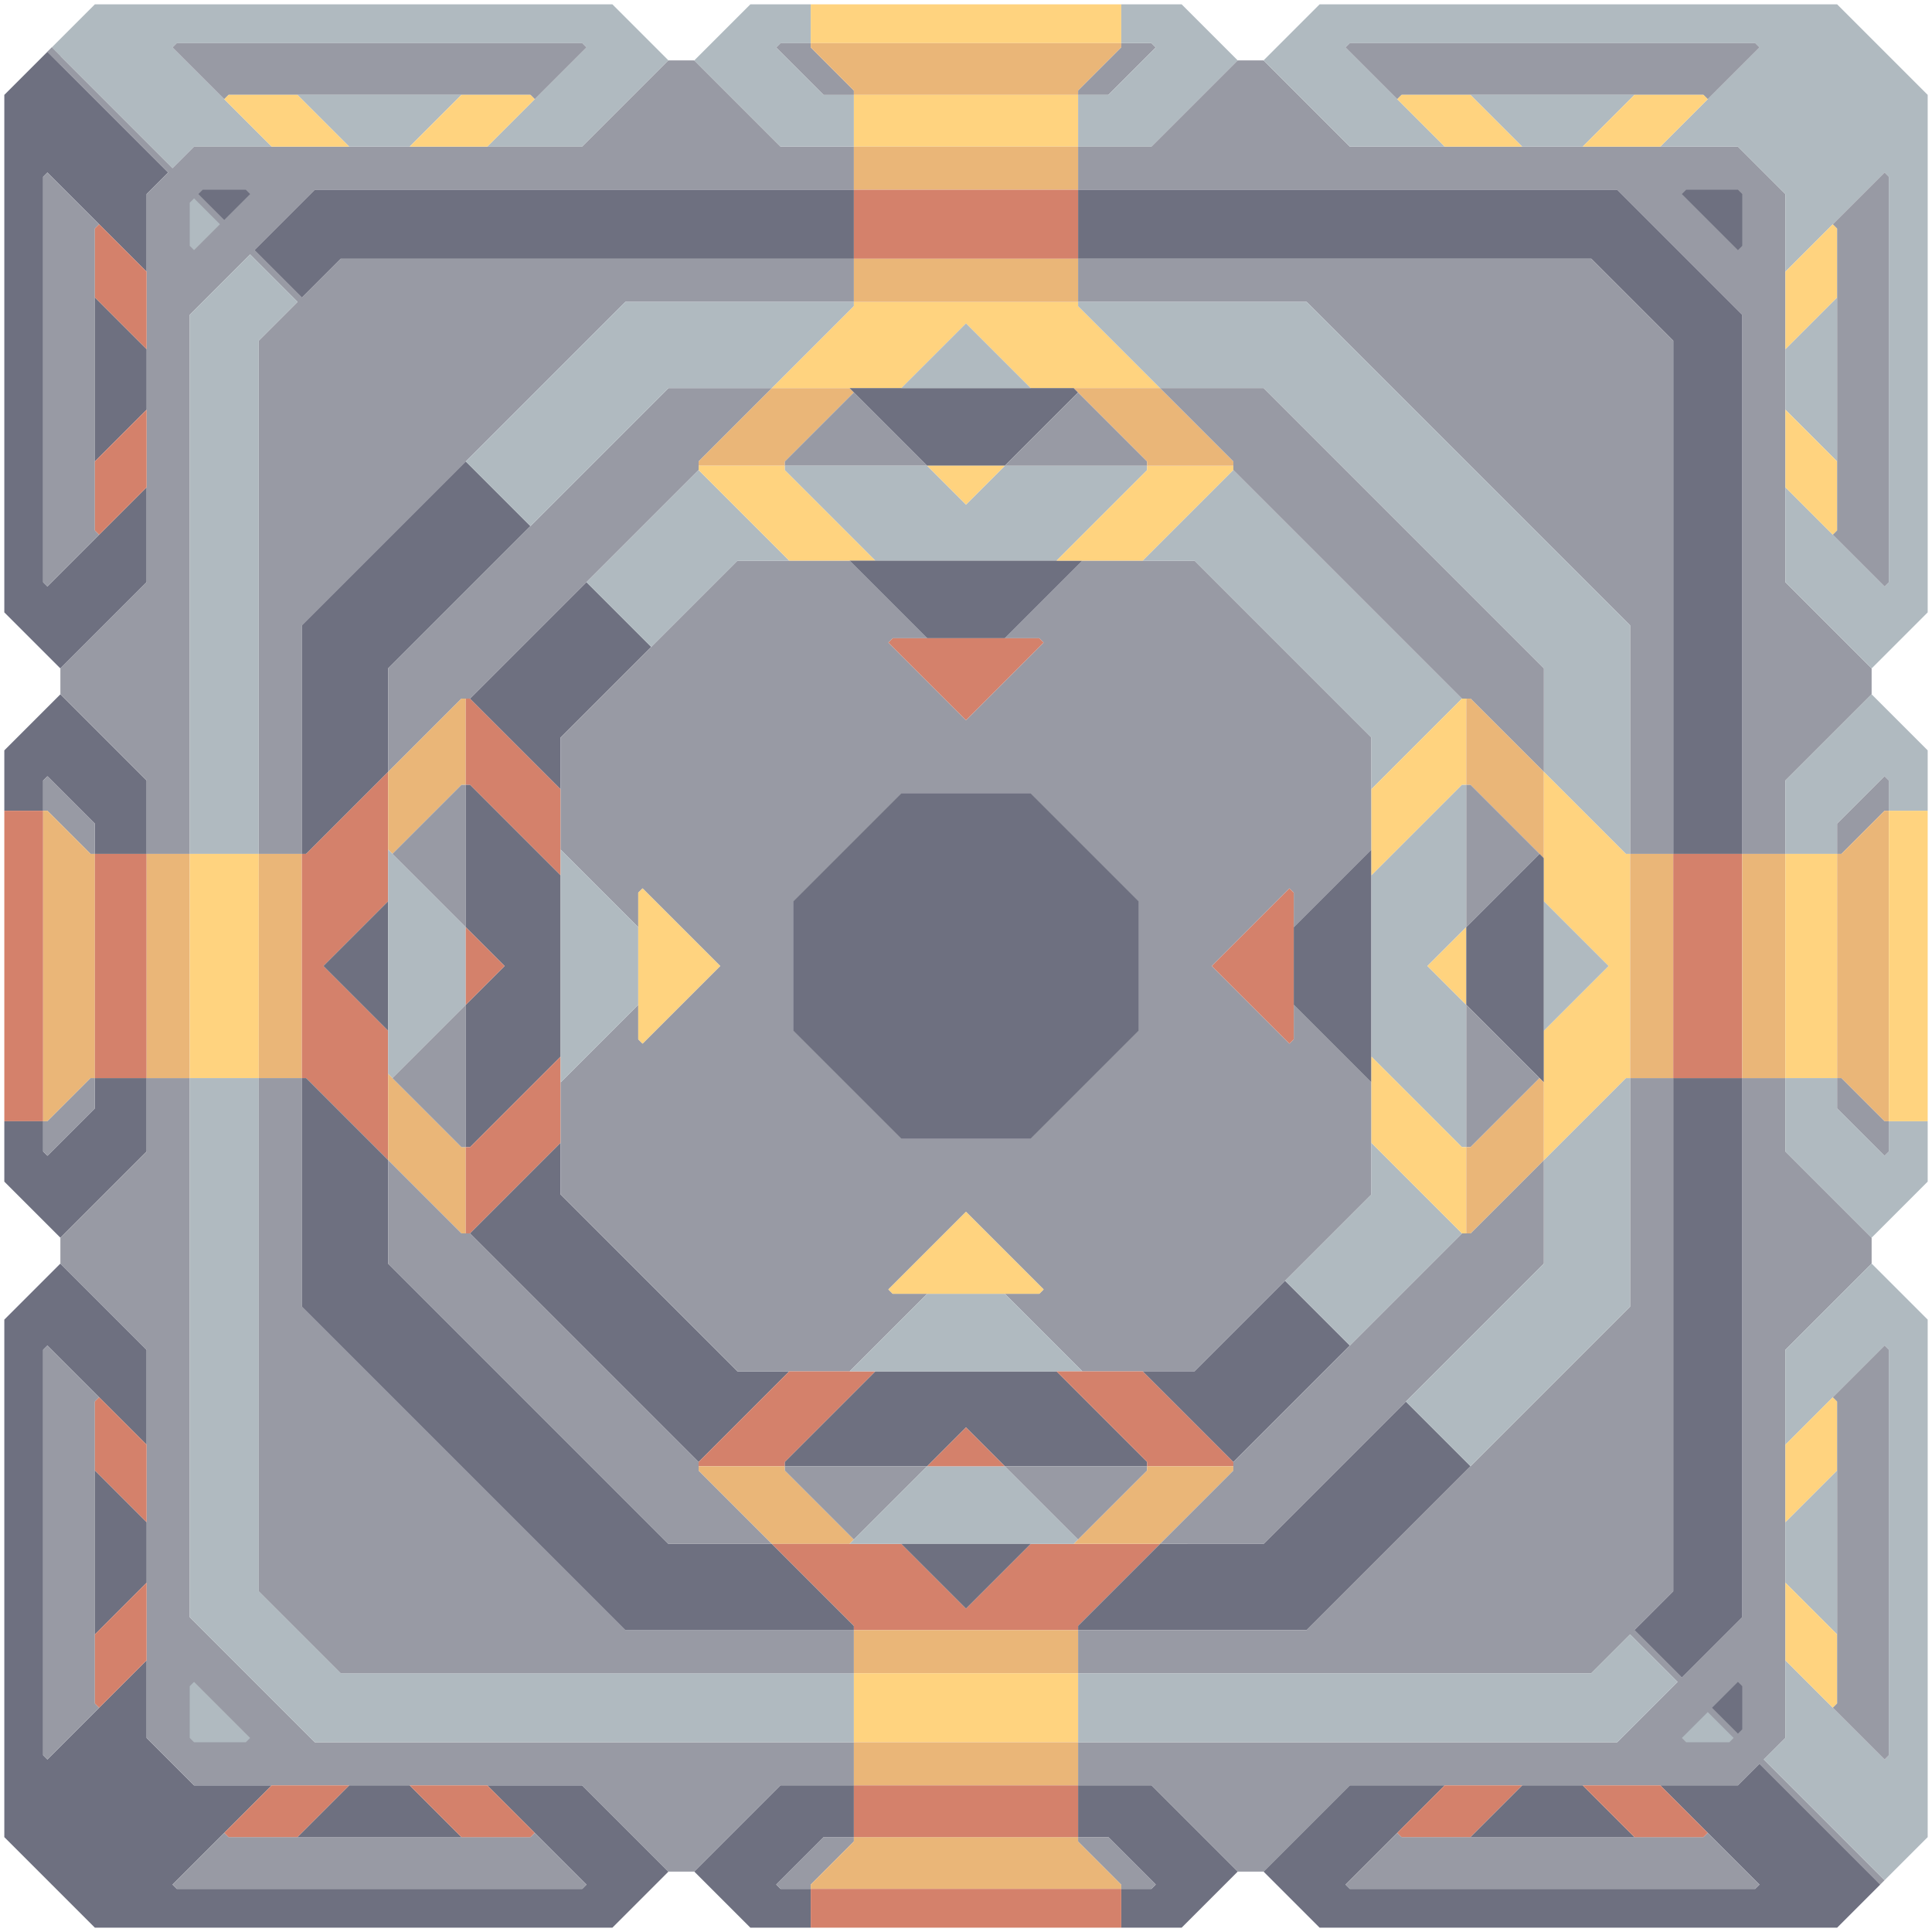 <svg xmlns="http://www.w3.org/2000/svg" width="224" height="224" style="fill-opacity:1;color-rendering:auto;color-interpolation:auto;text-rendering:auto;stroke:#000;stroke-linecap:square;stroke-miterlimit:10;shape-rendering:auto;stroke-opacity:1;fill:#000;stroke-dasharray:none;font-weight:400;stroke-width:1;font-family:&quot;Dialog&quot;;font-style:normal;stroke-linejoin:miter;font-size:12px;stroke-dashoffset:0;image-rendering:auto">
    <g style="stroke-linecap:round;fill:#6e7080;stroke:#6e7080">
        <path stroke="none" d="M.5 71V11l5-5 14 14-2.5 2.5v9L5.5 20l-.5.5v47l.5.5L17 56.5v11l-10 10Z" style="stroke:none"/>
    </g>
    <g stroke="none" style="stroke-linecap:round;fill:#6e7080;stroke:#6e7080">
        <path d="M.5 94v-7L7 80.5l10 10V99h-6v-3.5L5.5 90l-.5.5V94Z" style="stroke:none"/>
        <path d="M.5 130V94H5v36Z" style="fill:#d4816b;stroke:none"/>
        <path d="M.5 137v-7H5v3.5l.5.5 5.5-5.5V125h6v8.5l-10 10Zm0 76v-60l6.5-6.5 10 10v11L5.5 156l-.5.5v47l.5.5L17 192.5v9l5.5 5.5h9L20 218.5l.5.5h47l.5-.5L56.5 207h11l10 10-6.5 6.5H11Z" style="stroke:none"/>
        <path d="m11.5 26-.5.5v35l.5.5-6 6-.5-.5v-47l.5-.5ZM11 95.5V99h-.5l-5-5H5v-3.5l.5-.5Z" style="fill:#989aa4;stroke:none"/>
        <path d="M10.5 99h.5v26h-.5l-5 5H5V94h.5Z" style="fill:#eab678;stroke:none"/>
        <path d="m5.5 134-.5-.5V130h.5l5-5h.5v3.5Zm6 28-.5.5v35l.5.5-6 6-.5-.5v-47l.5-.5Z" style="fill:#989aa4;stroke:none"/>
        <path d="m6 5.5 5-5h60L77.5 7l-10 10h-11L68 5.5l-.5-.5h-47l-.5.5L31.5 17h-9L20 19.5Z" style="fill:#b0bac0;stroke:none"/>
        <path d="M7 7.5 5.5 6l.5-.5 1 1Z" style="fill:#989aa4;stroke:none"/>
        <path d="M7 80.5v-3l10-10v-45l2.5-2.5-14-14 .5-.5 14 14 2.5-2.5h45l10-10h3l10 10H99v5H36.5l-7 7 5.5 5.5 4.5-4.5H99v5H72.5L35 72.5V99h-5V39.5l4.5-4.5-5.5-5.5-7 7V99h-5v-8.5Zm0 66v-3l10-10V125h5v62.5L36.5 202H99v5h-8.5l-10 10h-3l-10-10h-45l-5.5-5.5v-45Z" style="fill:#989aa4;stroke:none"/>
        <path d="M17 31.5v9l-6-6v-8l.5-.5Z" style="fill:#d4816b;stroke:none"/>
        <path d="M17 40.5v7l-6 6v-19Z" style="stroke:none"/>
        <path d="m11.5 62-.5-.5v-8l6-6v9Zm-.5 63V99h6v26Zm6 42.5v9l-6-6v-8l.5-.5Z" style="fill:#d4816b;stroke:none"/>
        <path d="M17 176.5v7l-6 6v-19Z" style="stroke:none"/>
        <path d="m11.5 198-.5-.5v-8l6-6v9Z" style="fill:#d4816b;stroke:none"/>
        <path d="M17 125V99h5v26Z" style="fill:#eab678;stroke:none"/>
        <path d="m20 5.5.5-.5h47l.5.5-6 6-.5-.5h-35l-.5.5Zm.5 213.5-.5-.5 6-6 .5.5h35l.5-.5 6 6-.5.5ZM22 23.5v5l.5.5 3-3-3-3Zm0 172v6l.5.5h6l.5-.5-6.5-6.5Zm1-173 3 3 3-3-.5-.5h-5Z" style="fill:#989aa4;stroke:none"/>
        <path d="m25.5 26-3 3-.5-.5v-5l.5-.5ZM22 99V36.5l7-7 5.5 5.5-4.5 4.5V99Z" style="fill:#b0bac0;stroke:none"/>
        <path d="M22 125V99h8v26Z" style="fill:#ffd37f;stroke:none"/>
        <path d="M22 187.5V125h8v59.5l9.5 9.5H99v8H36.5Zm7 14-.5.5h-6l-.5-.5v-6l.5-.5Z" style="fill:#b0bac0;stroke:none"/>
        <path d="m23 22.5.5-.5h5l.5.5-3 3Z" style="stroke:none"/>
        <path d="m26 11.5.5-.5h8l6 6h-9Z" style="fill:#ffd37f;stroke:none"/>
        <path d="m26.5 213-.5-.5 5.5-5.5h9l-6 6Z" style="fill:#d4816b;stroke:none"/>
        <path d="m29.5 29 7-7H99v8H39.5L35 34.5Z" style="stroke:none"/>
        <path d="M30 125V99h5v26Z" style="fill:#eab678;stroke:none"/>
        <path d="M30 184.5V125h5v26.5L72.5 189H99v5H39.5Z" style="fill:#989aa4;stroke:none"/>
        <path d="M34.5 11h19l-6 6h-7Z" style="fill:#b0bac0;stroke:none"/>
        <path d="M35.5 99H35V72.5l19-19 7.5 7.5L45 77.5v12Z" style="stroke:none"/>
        <path d="M35.5 125H35V99h.5l9.5-9.5v15l-7.5 7.5 7.5 7.5v15Z" style="fill:#d4816b;stroke:none"/>
        <path d="M45 134.5v12L77.5 179h12l9.5 9.5v.5H72.5L35 151.5V125h.5ZM34.5 213l6-6h7l6 6Zm3-101 7.5-7.5v15Z" style="stroke:none"/>
        <path d="M45 89.5v-12L77.5 45h12L81 53.5v1L54.5 81h-1Z" style="fill:#989aa4;stroke:none"/>
        <path d="m45.5 99-.5-.5v-9l8.5-8.5h.5v10h-.5Z" style="fill:#eab678;stroke:none"/>
        <path d="M54 107.5v9l-8.5 8.5-.5-.5v-26Z" style="fill:#b0bac0;stroke:none"/>
        <path d="M53.5 133h.5v10h-.5l-8.5-8.5v-10Z" style="fill:#eab678;stroke:none"/>
        <path d="M53.5 143h1L81 169.5v1l8.5 8.5h-12L45 146.5v-12Zm-8-44 8-8h.5v16.5Zm0 26 8.5-8.5V133h-.5Z" style="fill:#989aa4;stroke:none"/>
        <path d="m47.5 17 6-6h8l.5.5-5.5 5.5Z" style="fill:#ffd37f;stroke:none"/>
        <path d="M47.5 207h9l5.5 5.5-.5.5h-8Z" style="fill:#d4816b;stroke:none"/>
        <path d="M54 53.5 72.5 35H99v.5L89.5 45h-12l-16 16Z" style="fill:#b0bac0;stroke:none"/>
        <path d="M65 91.5v10L54.5 91H54V81h.5Z" style="fill:#d4816b;stroke:none"/>
        <path d="M65 101.5v21L54.5 133H54v-16.5l4.5-4.5-4.5-4.5V91h.5Z" style="stroke:none"/>
        <path d="m58.5 112-4.5 4.5v-9Zm-4 31H54v-10h.5L65 122.5v10Z" style="fill:#d4816b;stroke:none"/>
        <path d="M54.5 81 68 67.5l7.5 7.5L65 85.5v6Zm0 62L65 132.5v6L85.5 159h6L81 169.5Z" style="stroke:none"/>
        <path d="M65 98.5v-13L85.5 65h13l9 9h-4l-.5.5 9 9 9-9-.5-.5h-4l9-9h13L159 85.5v13l-9 9v-4l-.5-.5-9 9 9 9 .5-.5v-4l9 9v13L138.5 159h-13l-9-9h4l.5-.5-9-9-9 9 .5.5h4l-9 9h-13L65 138.5v-13l9-9v4l.5.5 9-9-9-9-.5.5v4Z" style="fill:#989aa4;stroke:none"/>
        <path d="M74 107.5v9l-9 9v-27Zm-6-40 13-13L91.5 65h-6l-10 10Z" style="fill:#b0bac0;stroke:none"/>
        <path d="m83.5 112-9 9-.5-.5v-17l.5-.5Z" style="fill:#ffd37f;stroke:none"/>
        <path d="M80.5 7 87 .5h7V5h-3.5l-.5.5 5.5 5.5H99v6h-8.5Z" style="fill:#b0bac0;stroke:none"/>
        <path d="M81 54v-.5l8.5-8.5h9l.5.5-8 8v.5Z" style="fill:#eab678;stroke:none"/>
        <path d="M81 54.5V54h10v.5L101.5 65h-10Z" style="fill:#ffd37f;stroke:none"/>
        <path d="M81 170v-.5L91.5 159h10L91 169.5v.5Z" style="fill:#d4816b;stroke:none"/>
        <path d="M81 170.5v-.5h10v.5l8 8-.5.5h-9Z" style="fill:#eab678;stroke:none"/>
        <path d="m80.5 217 10-10H99v6h-3.5l-5.5 5.5.5.5H94v4.5h-7Z" style="stroke:none"/>
        <path d="m90 5.5.5-.5H94v.5l5 5v.5h-3.5Z" style="fill:#989aa4;stroke:none"/>
        <path d="m89.5 45 9.5-9.5V35h26v.5l9.5 9.5h-15l-7.5-7.5-7.5 7.5Z" style="fill:#ffd37f;stroke:none"/>
        <path d="M89.5 179h15l7.5 7.5 7.5-7.5h15l-9.5 9.5v.5H99v-.5Z" style="fill:#d4816b;stroke:none"/>
        <path d="m90.5 219-.5-.5 5.5-5.5H99v.5l-5 5v.5ZM91 54v-.5l8-8 8.5 8.5Z" style="fill:#989aa4;stroke:none"/>
        <path d="M91 54.5V54h16.5l4.5 4.5 4.5-4.5H133v.5L122.5 65h-21Z" style="fill:#b0bac0;stroke:none"/>
        <path d="M92 104.5v15l12.5 12.5h15l12.5-12.5v-15L119.5 92h-15Z" style="fill:#989aa4;stroke:none"/>
        <path d="M91 170v-.5l10.5-10.5h21l10.5 10.5v.5h-16.5l-4.5-4.5-4.5 4.5Z" style="stroke:none"/>
        <path d="M91 170.5v-.5h16.5l-8.5 8.5Z" style="fill:#989aa4;stroke:none"/>
        <path d="M92 119.5v-15L104.5 92h15l12.5 12.5v15L119.5 132h-15Z" style="stroke:none"/>
        <path d="M94 5V.5h36V5Z" style="fill:#ffd37f;stroke:none"/>
        <path d="M94 5.5V5h36v.5l-5 5v.5H99v-.5ZM94 219v-.5l5-5v-.5h26v.5l5 5v.5Z" style="fill:#eab678;stroke:none"/>
        <path d="M99 17v-6h26v6Z" style="fill:#ffd37f;stroke:none"/>
        <path d="M99 22v-5h26v5Z" style="fill:#eab678;stroke:none"/>
        <path d="M99 30v-8h26v8Z" style="fill:#d4816b;stroke:none"/>
        <path d="M99 35v-5h26v5Z" style="fill:#eab678;stroke:none"/>
        <path d="M98.5 45h26l.5.5-8.5 8.5h-9Zm0 20h27l-9 9h-9Z" style="stroke:none"/>
        <path d="m98.5 159 9-9h9l9 9Zm0 20 9-9h9l8.5 8.5-.5.5Z" style="fill:#b0bac0;stroke:none"/>
        <path d="M99 194v-5h26v5Z" style="fill:#eab678;stroke:none"/>
        <path d="M99 202v-8h26v8Z" style="fill:#ffd37f;stroke:none"/>
        <path d="M99 207v-5h26v5Z" style="fill:#eab678;stroke:none"/>
        <path d="M99 213v-6h26v6Zm4-138.5.5-.5h17l.5.5-9 9Z" style="fill:#d4816b;stroke:none"/>
        <path d="m103.5 150-.5-.5 9-9 9 9-.5.5Z" style="fill:#ffd37f;stroke:none"/>
        <path d="m104.5 45 7.5-7.5 7.5 7.5Z" style="fill:#b0bac0;stroke:none"/>
        <path d="M104.5 179h15l-7.5 7.5Z" style="stroke:none"/>
        <path d="M107.5 54h9l-4.5 4.5Z" style="fill:#ffd37f;stroke:none"/>
        <path d="m107.5 170 4.5-4.5 4.5 4.5Z" style="fill:#d4816b;stroke:none"/>
        <path d="m116.5 54 8.5-8.5 8 8v.5Zm0 116H133v.5l-8 8Z" style="fill:#989aa4;stroke:none"/>
        <path d="M122.5 65 133 54.5V54h10v.5L132.5 65Z" style="fill:#ffd37f;stroke:none"/>
        <path d="M122.5 159h10l10.5 10.5v.5h-10v-.5Z" style="fill:#d4816b;stroke:none"/>
        <path d="M125 11v-.5l5-5V5h3.5l.5.5-5.5 5.5Z" style="fill:#989aa4;stroke:none"/>
        <path d="M125 17v-6h3.5l5.5-5.5-.5-.5H130V.5h7l6.5 6.5-10 10Z" style="fill:#b0bac0;stroke:none"/>
        <path d="M125 22v-5h8.5l10-10h3l10 10h45l5.5 5.5v45l10 10v3l-10 10V99h-5V36.5L187.5 22Z" style="fill:#989aa4;stroke:none"/>
        <path d="M125 30v-8h62.5L202 36.5V99h-8V39.5l-9.5-9.5Z" style="stroke:none"/>
        <path d="M125 35v-5h59.5l9.5 9.5V99h-5V72.5L151.5 35Z" style="fill:#989aa4;stroke:none"/>
        <path d="M125 35.5V35h26.5L189 72.5V99h-.5l-9.5-9.5v-12L146.5 45h-12Z" style="fill:#b0bac0;stroke:none"/>
        <path d="M124.5 45h10l8.5 8.5v.5h-10v-.5Zm0 134 8.5-8.5v-.5h10v.5l-8.5 8.5Z" style="fill:#eab678;stroke:none"/>
        <path d="M125 189v-.5l9.5-9.5h12l16.5-16.5 7.5 7.5-19 19Z" style="stroke:none"/>
        <path d="M125 194v-5h26.5l37.5-37.5V125h5v59.5l-4.5 4.5 5.5 5.5 7-7V125h5v8.5l10 10v3l-10 10v45l-2.5 2.5 14 14-.5.5-14-14-2.5 2.5h-45l-10 10h-3l-10-10H125v-5h62.5l7-7-5.5-5.5-4.5 4.5Z" style="fill:#989aa4;stroke:none"/>
        <path d="M125 202v-8h59.5l4.5-4.5 5.5 5.5-7 7Z" style="fill:#b0bac0;stroke:none"/>
        <path d="M125 213v-6h8.5l10 10-6.5 6.5h-7V219h3.5l.5-.5-5.5-5.5Z" style="stroke:none"/>
        <path d="M125 213.5v-.5h3.5l5.5 5.5-.5.5H130v-.5Z" style="fill:#989aa4;stroke:none"/>
        <path d="M130 223.5H94V219h36Z" style="fill:#d4816b;stroke:none"/>
        <path d="M132.5 65 143 54.5 169.5 81 159 91.5v-6L138.5 65Z" style="fill:#b0bac0;stroke:none"/>
        <path d="M132.5 159h6l10.5-10.5 7.5 7.5-13.5 13.5Z" style="stroke:none"/>
        <path d="M134.5 45h12L179 77.5v12l-8.5-8.5h-1L143 54.5v-1Zm0 134 8.5-8.5v-1l26.5-26.5h1l8.5-8.5v12L146.5 179Z" style="fill:#989aa4;stroke:none"/>
        <path d="m140.5 112 9-9 .5.5v17l-.5.5Z" style="fill:#d4816b;stroke:none"/>
        <path d="M146.5 7 153 .5h60L223.5 11v60l-6.5 6.5-10-10v-11L218.5 68l.5-.5v-47l-.5-.5L207 31.5v-9l-5.5-5.5h-9L204 5.5l-.5-.5h-47l-.5.5L167.5 17h-11Z" style="fill:#b0bac0;stroke:none"/>
        <path d="m146.5 217 10-10h11L156 218.5l.5.5h47l.5-.5-11.5-11.5h9l2.5-2.5 14 14-5 5h-60Z" style="stroke:none"/>
        <path d="m149 148.5 10-10v-6l10.5 10.5-13 13Z" style="fill:#b0bac0;stroke:none"/>
        <path d="M150 116.5v-9l9-9v27Z" style="stroke:none"/>
        <path d="m156 5.5.5-.5h47l.5.5-6 6-.5-.5h-35l-.5.5Zm.5 213.5-.5-.5 6-6 .5.5h35l.5-.5 6 6-.5.5Z" style="fill:#989aa4;stroke:none"/>
        <path d="M159 101.5v-10L169.5 81h.5v10h-.5Z" style="fill:#ffd37f;stroke:none"/>
        <path d="M159 122.5v-21L169.5 91h.5v16.5l-4.5 4.5 4.5 4.5V133h-.5Z" style="fill:#b0bac0;stroke:none"/>
        <path d="M169.5 133h.5v10h-.5L159 132.5v-10ZM162 11.5l.5-.5h8l6 6h-9Z" style="fill:#ffd37f;stroke:none"/>
        <path d="m162.5 213-.5-.5 5.5-5.5h9l-6 6Z" style="fill:#d4816b;stroke:none"/>
        <path d="m163 162.5 16-16v-12l9.5-9.5h.5v26.5L170.5 170Z" style="fill:#b0bac0;stroke:none"/>
        <path d="m165.5 112 4.5-4.5v9Z" style="fill:#ffd37f;stroke:none"/>
        <path d="M179 89.5v10l-8.5-8.5h-.5V81h.5Z" style="fill:#eab678;stroke:none"/>
        <path d="m178.5 99-8.5 8.5V91h.5Z" style="fill:#989aa4;stroke:none"/>
        <path d="M170 116.5v-9l8.5-8.5.5.5v26Z" style="stroke:none"/>
        <path d="m178.5 125-8 8h-.5v-16.5Z" style="fill:#989aa4;stroke:none"/>
        <path d="M170.5 143h-.5v-10h.5l8-8 .5.5v9Z" style="fill:#eab678;stroke:none"/>
        <path d="M170.5 11h19l-6 6h-7Z" style="fill:#b0bac0;stroke:none"/>
        <path d="m170.5 213 6-6h7l6 6Z" style="stroke:none"/>
        <path d="M188.5 99h.5v26h-.5l-9.5 9.5v-15l7.5-7.5-7.5-7.5v-15Z" style="fill:#ffd37f;stroke:none"/>
        <path d="m186.5 112-7.5 7.5v-15Z" style="fill:#b0bac0;stroke:none"/>
        <path d="m183.5 17 6-6h8l.5.5-5.5 5.5Z" style="fill:#ffd37f;stroke:none"/>
        <path d="M183.5 207h9l5.5 5.5-.5.5h-8Z" style="fill:#d4816b;stroke:none"/>
        <path d="M189 125V99h5v26Z" style="fill:#eab678;stroke:none"/>
        <path d="m189.5 189 4.5-4.5V125h8v62.5l-7 7Z" style="stroke:none"/>
        <path d="m195 22.5 6.5 6.5.5-.5v-6l-.5-.5h-6Z" style="fill:#989aa4;stroke:none"/>
        <path d="M194 125V99h8v26Z" style="fill:#d4816b;stroke:none"/>
        <path d="m195 201.5.5.5h5l.5-.5-3-3Z" style="fill:#989aa4;stroke:none"/>
        <path d="m195 22.5.5-.5h6l.5.5v6l-.5.5Z" style="stroke:none"/>
        <path d="m195.5 202-.5-.5 3-3 3 3-.5.5Z" style="fill:#b0bac0;stroke:none"/>
        <path d="m198.5 198 3 3 .5-.5v-5l-.5-.5Z" style="fill:#989aa4;stroke:none"/>
        <path d="m198.5 198 3-3 .5.5v5l-.5.5Z" style="stroke:none"/>
        <path d="M202 125V99h5v26Z" style="fill:#eab678;stroke:none"/>
        <path d="m204.5 204 2.5-2.5v-9l11.5 11.5.5-.5v-47l-.5-.5-11.5 11.5v-11l10-10 6.5 6.5v60l-5 5Z" style="fill:#b0bac0;stroke:none"/>
        <path d="M207 40.5v-9l5.5-5.5.5.5v8Z" style="fill:#ffd37f;stroke:none"/>
        <path d="M207 47.5v-7l6-6v19Z" style="fill:#b0bac0;stroke:none"/>
        <path d="M213 53.5v8l-.5.5-5.5-5.5v-9Z" style="fill:#ffd37f;stroke:none"/>
        <path d="M207 99v-8.5l10-10 6.5 6.5v7H219v-3.5l-.5-.5-5.5 5.5V99Z" style="fill:#b0bac0;stroke:none"/>
        <path d="M207 125V99h6v26Z" style="fill:#ffd37f;stroke:none"/>
        <path d="M207 133.5V125h6v3.5l5.5 5.5.5-.5V130h4.5v7l-6.5 6.5Z" style="fill:#b0bac0;stroke:none"/>
        <path d="M207 176.5v-9l5.5-5.5.5.5v8Z" style="fill:#ffd37f;stroke:none"/>
        <path d="M207 183.5v-7l6-6v19Z" style="fill:#b0bac0;stroke:none"/>
        <path d="M213 189.5v8l-.5.5-5.5-5.5v-9Z" style="fill:#ffd37f;stroke:none"/>
        <path d="m212.5 62 .5-.5v-35l-.5-.5 6-6 .5.5v47l-.5.5Zm1 37h-.5v-3.5l5.5-5.5.5.5V94h-.5Z" style="fill:#989aa4;stroke:none"/>
        <path d="M213.5 125h-.5V99h.5l5-5h.5v36h-.5Z" style="fill:#eab678;stroke:none"/>
        <path d="M218.5 130h.5v3.5l-.5.5-5.5-5.5V125h.5Zm-6 68 .5-.5v-35l-.5-.5 6-6 .5.5v47l-.5.5Z" style="fill:#989aa4;stroke:none"/>
        <path d="M219 130V94h4.5v36Z" style="fill:#ffd37f;stroke:none"/>
    </g>
</svg>
